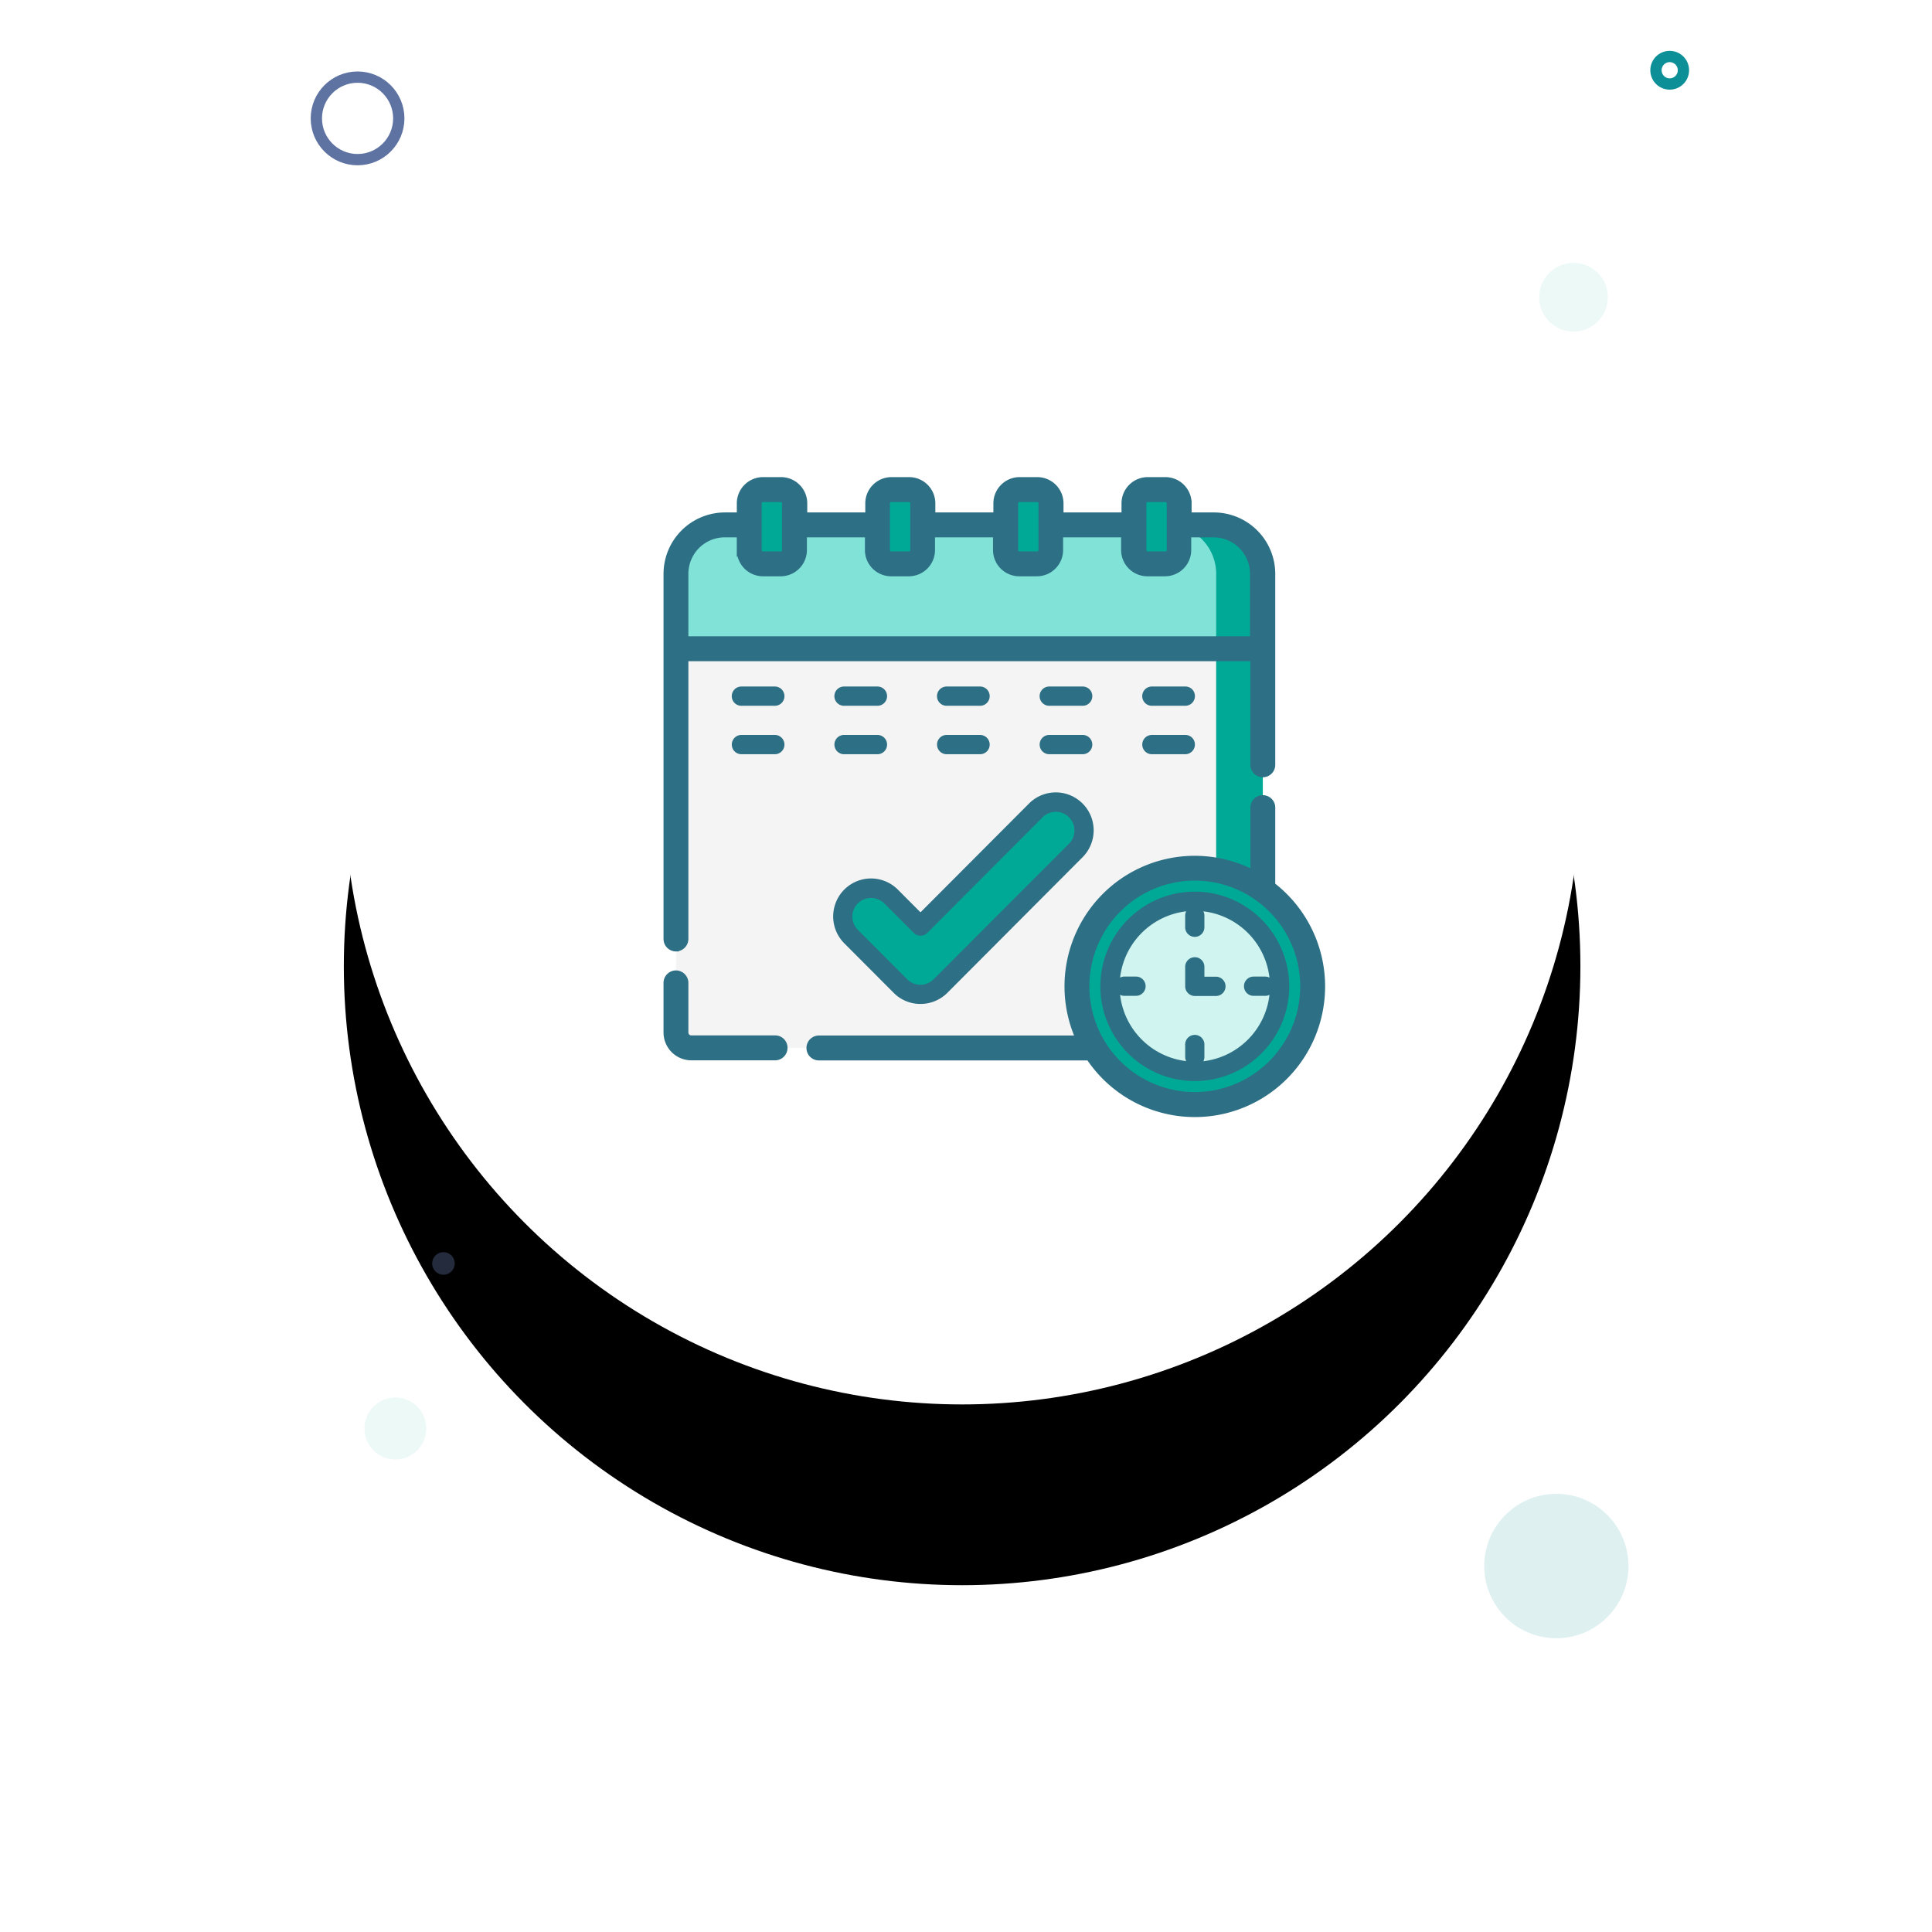 <svg xmlns="http://www.w3.org/2000/svg" xmlns:xlink="http://www.w3.org/1999/xlink" width="171" height="171" viewBox="0 0 171 171">
    <defs>
        <ellipse id="b" cx="57.156" cy="64.522" rx="54.724" ry="54.783"/>
        <filter id="a" width="202.3%" height="202.2%" x="-51.2%" y="-36.5%" filterUnits="objectBoundingBox">
            <feOffset dy="16" in="SourceAlpha" result="shadowOffsetOuter1"/>
            <feGaussianBlur in="shadowOffsetOuter1" result="shadowBlurOuter1" stdDeviation="16"/>
            <feColorMatrix in="shadowBlurOuter1" values="0 0 0 0 0.247 0 0 0 0 0.447 0 0 0 0 0.588 0 0 0 0.08 0"/>
        </filter>
    </defs>
    <g fill="none" fill-rule="evenodd">
        <g transform="translate(28 5)">
            <use fill="#000" filter="url(#a)" xlink:href="#b"/>
            <use fill="#FFF" xlink:href="#b"/>
            <ellipse cx="6.992" cy="121.435" fill="#21AF9D" fill-opacity=".08" rx="2.736" ry="2.739"/>
            <ellipse cx="111.271" cy="21.304" fill="#21AF9D" fill-opacity=".08" rx="3.04" ry="3.043"/>
            <ellipse cx="11.249" cy="106.826" fill="#5E73A2" fill-opacity=".376" rx="1" ry="1"/>
            <ellipse cx="3.648" cy="5.478" stroke="#5E73A2" rx="3.648" ry="3.652"/>
            <ellipse cx="119.784" cy="1.217" stroke="#0D8F98" rx="1.216" ry="1.217"/>
            <ellipse cx="109.751" cy="133.609" fill="#0D8F98" fill-opacity=".13" rx="6.384" ry="6.391"/>
        </g>
        <g fill-rule="nonzero">
            <path fill="#F4F4F4" d="M110.41 92.747H61.189a1.367 1.367 0 0 1-1.36-1.365V50.79a4.332 4.332 0 0 1 4.32-4.331h43.304a4.332 4.332 0 0 1 4.32 4.331v40.592a1.363 1.363 0 0 1-1.361 1.365z"/>
            <path fill="#00A896" d="M111.772 50.79v40.592a1.367 1.367 0 0 1-1.361 1.365h-4.13a1.367 1.367 0 0 0 1.36-1.365V50.79a4.325 4.325 0 0 0-4.317-4.331h4.13c1.146 0 2.245.456 3.056 1.268a4.337 4.337 0 0 1 1.264 3.063h-.002z"/>
            <path fill="#81E2D7" d="M111.772 50.79v6.63H59.828v-6.63a4.332 4.332 0 0 1 4.32-4.331h43.304c1.145 0 2.244.456 3.055 1.268a4.338 4.338 0 0 1 1.265 3.063z"/>
            <path fill="#00A896" d="M111.772 50.79v6.63h-4.13v-6.63a4.325 4.325 0 0 0-4.318-4.331h4.13c1.146 0 2.245.456 3.056 1.268a4.337 4.337 0 0 1 1.264 3.063h-.002zM81.463 88.005a2.506 2.506 0 0 1-1.77-.739l-4.376-4.389a2.513 2.513 0 0 1 1.115-4.209 2.497 2.497 0 0 1 2.422.662l2.608 2.615 10.206-10.233c.977-.98 2.56-.98 3.537 0 .977.98.977 2.568 0 3.548L83.231 87.276a2.475 2.475 0 0 1-1.769.728v.001z"/>
            <g fill="#00A896">
                <path d="M69.106 49.916h-1.58c-.67-.001-1.212-.546-1.213-1.217v-4.15c.001-.672.544-1.216 1.214-1.217h1.579c.67 0 1.213.545 1.213 1.217v4.142a1.222 1.222 0 0 1-1.213 1.224zM80.456 49.916H78.88a1.213 1.213 0 0 1-1.216-1.217v-4.15c0-.672.543-1.216 1.213-1.217h1.579c.67 0 1.213.545 1.213 1.217v4.142a1.222 1.222 0 0 1-1.213 1.227v-.003zM91.804 49.916h-1.576c-.67-.001-1.213-.546-1.214-1.217v-4.15c0-.672.544-1.216 1.214-1.217h1.576c.67 0 1.212.545 1.213 1.217v4.142a1.208 1.208 0 0 1-1.213 1.227v-.002zM103.157 49.916h-1.576a1.213 1.213 0 0 1-1.217-1.217v-4.15c.001-.672.544-1.216 1.214-1.217h1.579c.67 0 1.213.545 1.213 1.217v4.142a1.208 1.208 0 0 1-1.213 1.227v-.002z"/>
            </g>
            <path fill="#00A896" d="M116.182 87.3c0 4.231-2.541 8.046-6.44 9.665a10.411 10.411 0 0 1-11.368-2.267 10.482 10.482 0 0 1-2.262-11.4 10.432 10.432 0 0 1 9.638-6.458c5.761 0 10.431 4.683 10.432 10.46z"/>
            <path fill="#D0F4EF" d="M113.257 87.298c0 4.156-3.36 7.525-7.503 7.525-4.144.001-7.504-3.366-7.506-7.522-.001-4.155 3.356-7.525 7.5-7.528 4.144.002 7.503 3.37 7.505 7.525h.004z"/>
            <path fill="#2D6F84" d="M68.581 60.763h-2.96a.852.852 0 1 0 0 1.706h2.96c.47 0 .85-.383.85-.854a.852.852 0 0 0-.85-.852zM74.704 62.468h2.96c.47 0 .85-.382.85-.853a.852.852 0 0 0-.85-.852h-2.96a.852.852 0 1 0 0 1.706zM83.787 62.468h2.96c.469 0 .85-.382.85-.853a.852.852 0 0 0-.85-.852h-2.96a.852.852 0 1 0 0 1.706zM92.87 62.468h2.959c.47 0 .85-.382.85-.853a.852.852 0 0 0-.85-.852h-2.96a.852.852 0 1 0 0 1.706zM104.911 60.763h-2.96a.852.852 0 1 0 0 1.706h2.96a.858.858 0 0 0 .604-1.46.841.841 0 0 0-.604-.246zM68.581 65.049h-2.96c-.469 0-.85.382-.85.853 0 .47.381.853.85.853h2.96c.47 0 .85-.382.85-.853a.852.852 0 0 0-.85-.853zM74.704 66.755h2.96c.47 0 .85-.382.85-.853a.852.852 0 0 0-.85-.853h-2.96c-.47 0-.85.382-.85.853 0 .47.38.853.85.853zM83.787 66.755h2.96c.469 0 .85-.382.85-.853a.852.852 0 0 0-.85-.853h-2.96c-.47 0-.85.382-.85.853 0 .47.38.853.85.853zM92.87 66.755h2.959c.47 0 .85-.382.85-.853a.852.852 0 0 0-.85-.853h-2.96c-.47 0-.85.382-.85.853 0 .47.38.853.85.853zM104.911 65.049h-2.96c-.469 0-.85.382-.85.853 0 .47.381.853.85.853h2.96a.858.858 0 0 0 .604-1.459.841.841 0 0 0-.604-.247zM74.727 83.492l4.377 4.389a3.312 3.312 0 0 0 2.37.977 3.36 3.36 0 0 0 2.37-.977l11.974-12.01a3.367 3.367 0 0 0 .867-3.246 3.356 3.356 0 0 0-2.37-2.376 3.345 3.345 0 0 0-3.237.87l-9.605 9.63-2.007-2.012a3.345 3.345 0 0 0-3.237-.87 3.356 3.356 0 0 0-2.37 2.376c-.31 1.16.02 2.398.867 3.247v.002zm1.202-3.537c.311-.307.73-.479 1.168-.477.436 0 .856.172 1.168.477l2.608 2.615c.333.33.869.33 1.202 0L92.28 72.337a1.648 1.648 0 0 1 2.336 0 1.66 1.66 0 0 1 0 2.342L82.632 86.675c-.31.311-.73.487-1.168.489-.44.001-.86-.175-1.168-.49l-4.38-4.386a1.653 1.653 0 0 1 .012-2.333z"/>
            <g fill="#2D6F84" stroke="#2D6F84" stroke-width=".5">
                <path d="M59.828 83.958a.858.858 0 0 0 .85-.853V58.272h50.243v9.37a.852.852 0 1 0 1.701 0v-16.85a5.19 5.19 0 0 0-5.17-5.186h-2.234v-1.057a2.074 2.074 0 0 0-2.064-2.07h-1.576a2.074 2.074 0 0 0-2.064 2.07v1.057H93.88v-1.057a2.074 2.074 0 0 0-2.066-2.07h-1.576a2.074 2.074 0 0 0-2.064 2.07v1.057h-5.638v-1.057a2.074 2.074 0 0 0-2.06-2.07H78.9a2.074 2.074 0 0 0-2.064 2.07v1.057H71.2v-1.057a2.074 2.074 0 0 0-2.063-2.07H67.53a2.074 2.074 0 0 0-2.064 2.07v1.057h-1.317a5.19 5.19 0 0 0-5.17 5.185v32.317a.854.854 0 0 0 .85.853v-.003zm41.387-39.41a.36.36 0 0 1 .363-.363h1.576a.358.358 0 0 1 .363.364v4.141a.36.36 0 0 1-.363.365h-1.576a.358.358 0 0 1-.363-.365V44.55zm-11.35 0a.36.36 0 0 1 .363-.363h1.576a.358.358 0 0 1 .363.364v4.141a.36.36 0 0 1-.363.365h-1.576a.358.358 0 0 1-.363-.365V44.55zm-11.35 0a.36.36 0 0 1 .363-.363h1.576a.358.358 0 0 1 .363.364v4.141a.36.36 0 0 1-.363.365h-1.577a.358.358 0 0 1-.363-.365V44.55zm-11.35 0a.36.36 0 0 1 .362-.363h1.576a.358.358 0 0 1 .363.364v4.141a.36.36 0 0 1-.363.365H67.53a.358.358 0 0 1-.363-.365l-.002-4.141zm-3.017 2.763h1.315v1.377a2.074 2.074 0 0 0 2.066 2.069h1.576a2.074 2.074 0 0 0 2.063-2.07v-1.376h5.636v1.377a2.074 2.074 0 0 0 2.064 2.07h1.575a2.074 2.074 0 0 0 2.064-2.07V47.31h5.635v1.377a2.074 2.074 0 0 0 2.064 2.07h1.575a2.074 2.074 0 0 0 2.064-2.07V47.31h5.635v1.377a2.074 2.074 0 0 0 2.064 2.07h1.576a2.074 2.074 0 0 0 2.064-2.07V47.31h2.234c.92 0 1.803.367 2.454 1.02a3.485 3.485 0 0 1 1.016 2.46v5.775h-50.21v-5.775c0-.923.365-1.808 1.016-2.46a3.465 3.465 0 0 1 2.454-1.02zM68.604 91.894h-7.416a.508.508 0 0 1-.51-.511v-4.39a.858.858 0 0 0-.85-.852.858.858 0 0 0-.85.853v4.389a2.217 2.217 0 0 0 2.21 2.217h7.416a.858.858 0 0 0 .604-1.459.841.841 0 0 0-.604-.247zM112.622 78.34v-6.799a.852.852 0 1 0-1.7 0v5.717a11.253 11.253 0 0 0-12.916 1.822 11.33 11.33 0 0 0-2.562 12.823H72.482a.852.852 0 1 0 0 1.706h23.903a11.267 11.267 0 0 0 11.338 4.839 11.293 11.293 0 0 0 8.989-8.454 11.328 11.328 0 0 0-4.09-11.656v.003zm-6.871 18.568a9.581 9.581 0 0 1-8.853-5.931 9.627 9.627 0 0 1 2.078-10.471 9.562 9.562 0 0 1 10.442-2.082 9.608 9.608 0 0 1 5.914 8.877c-.005 5.304-4.292 9.602-9.581 9.607z"/>
            </g>
            <path fill="#2D6F84" d="M105.75 78.92c-4.615 0-8.356 3.753-8.356 8.38 0 4.628 3.741 8.38 8.356 8.38 4.616 0 8.357-3.751 8.357-8.38-.008-4.624-3.745-8.371-8.357-8.38zm.76 15.01a.833.833 0 0 0 .09-.376v-1.046a.852.852 0 1 0-1.7 0v1.035c0 .13.031.259.09.375a6.683 6.683 0 0 1-5.851-5.867c.116.06.244.09.374.09h1.032a.852.852 0 1 0 0-1.706l-1.032.001a.827.827 0 0 0-.374.091 6.683 6.683 0 0 1 5.85-5.867.832.832 0 0 0-.09.375v1.036a.848.848 0 1 0 1.701 0v-1.035a.833.833 0 0 0-.09-.375 6.683 6.683 0 0 1 5.85 5.867.827.827 0 0 0-.374-.091h-1.032c-.47 0-.85.382-.85.853 0 .47.38.852.85.852h1.032c.13 0 .258-.031.374-.09a6.683 6.683 0 0 1-5.85 5.878z"/>
            <path fill="#2D6F84" d="M107.621 86.448h-1.02v-.875a.848.848 0 1 0-1.701 0V87.3c.004.47.382.85.85.853h1.871c.47 0 .851-.382.851-.853a.852.852 0 0 0-.85-.853z"/>
        </g>
    </g>
</svg>
